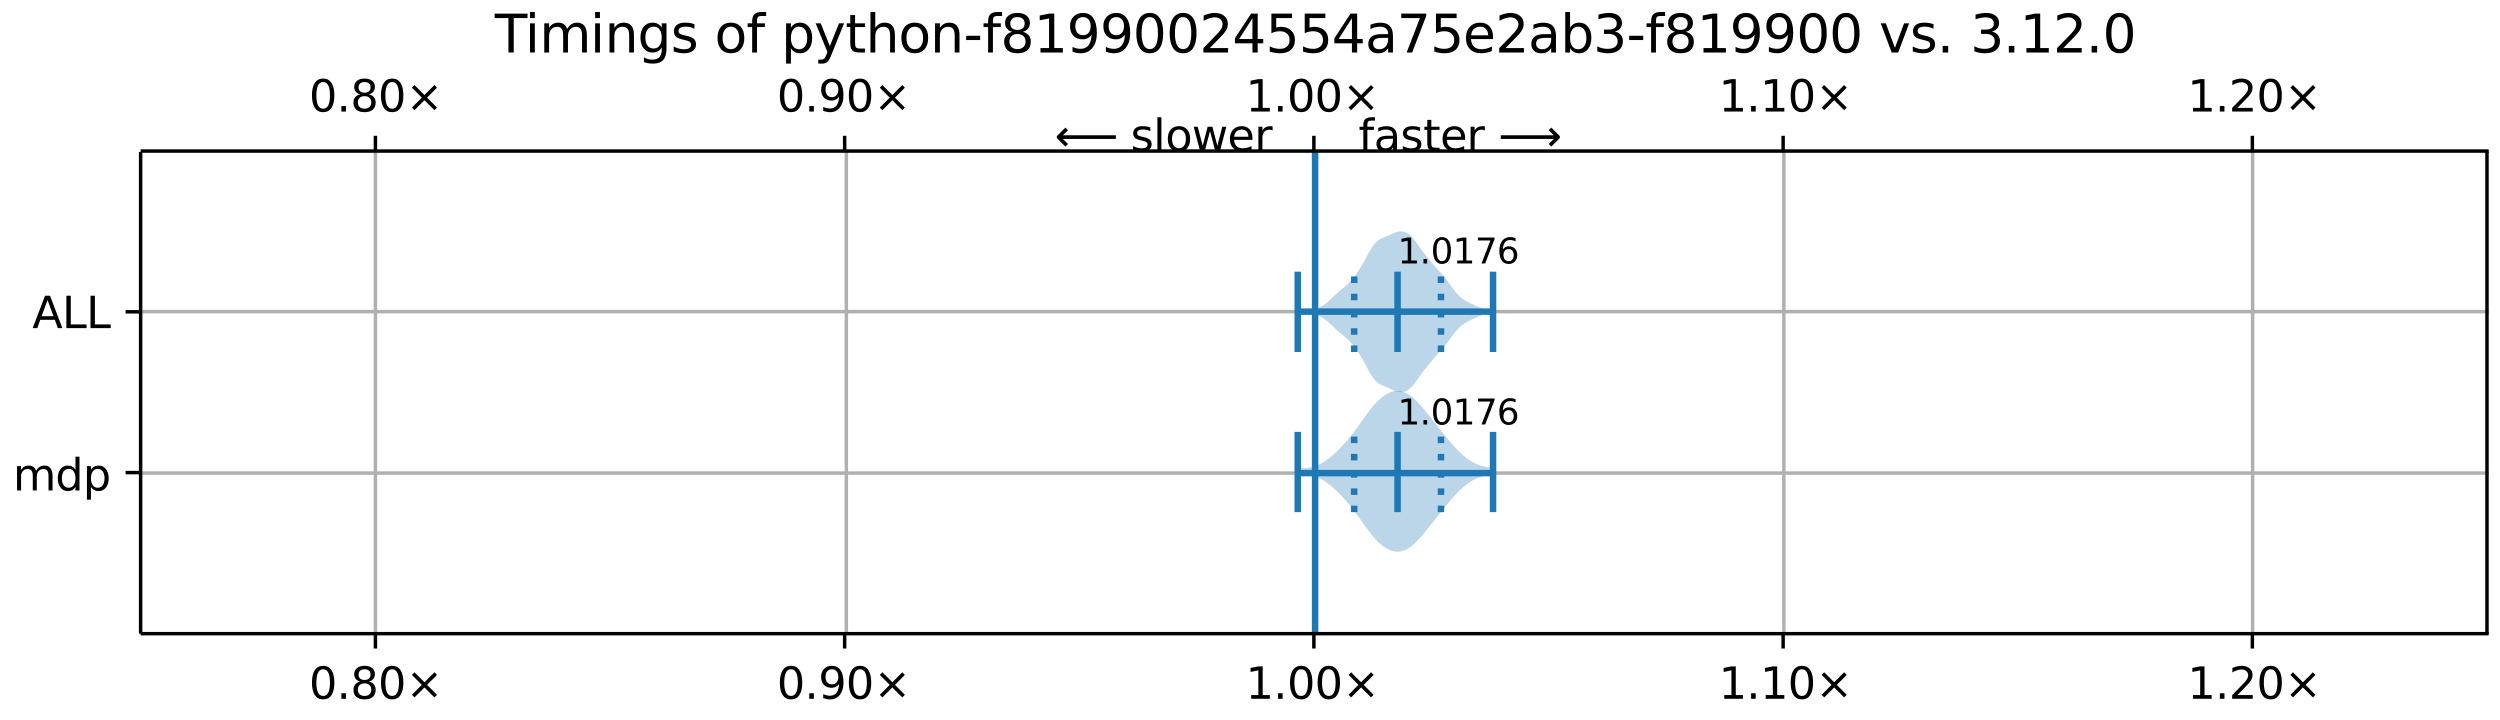 <?xml version="1.0" encoding="UTF-8"?>
<!DOCTYPE svg  PUBLIC '-//W3C//DTD SVG 1.1//EN'  'http://www.w3.org/Graphics/SVG/1.1/DTD/svg11.dtd'>
<svg width="576pt" height="166pt" version="1.1" viewBox="0 0 576 166" xmlns="http://www.w3.org/2000/svg" xmlns:xlink="http://www.w3.org/1999/xlink">
<defs>
<style type="text/css">*{stroke-linejoin: round; stroke-linecap: butt}</style>
</defs>
<path d="m0 166h576v-166h-576z" fill="#fff"/>
<path d="m32.4 146h541v-111h-541z" fill="#fff"/>
<path d="m299 108v1.18l0.456 0.031 0.456 0.032 0.456 0.036 0.456 0.044 0.456 0.057 0.456 0.073 0.456 0.094 0.456 0.119 0.456 0.146 0.456 0.176 0.456 0.206 0.456 0.237 0.456 0.268 0.456 0.297 0.456 0.324 0.456 0.349 0.456 0.372 0.456 0.393 0.456 0.413 0.456 0.432 0.456 0.451 0.456 0.469 0.456 0.488 0.456 0.507 0.456 0.528 0.456 0.548 0.456 0.568 0.456 0.588 0.456 0.606 0.456 0.621 0.456 0.633 0.456 0.64 0.456 0.642 0.456 0.638 0.456 0.627 0.456 0.61 0.456 0.587 0.456 0.559 0.456 0.526 0.456 0.489 0.456 0.449 0.456 0.407 0.456 0.364 0.456 0.32 0.456 0.276 0.456 0.231 0.456 0.185 0.456 0.139 0.456 0.092 0.456 0.043 0.456-0.007 0.456-0.058 0.456-0.111 0.456-0.163 0.456-0.215 0.456-0.266 0.456-0.315 0.456-0.361 0.456-0.403 0.456-0.44 0.456-0.473 0.456-0.5 0.456-0.523 0.456-0.541 0.456-0.555 0.456-0.565 0.456-0.572 0.456-0.577 0.913-1.16 0.456-0.58 0.456-0.577 0.456-0.574 0.456-0.568 0.456-0.561 0.456-0.552 0.456-0.541 0.456-0.527 0.456-0.51 0.456-0.492 0.456-0.471 0.456-0.447 0.456-0.422 0.456-0.396 0.456-0.368 0.456-0.339 0.456-0.31 0.456-0.28 0.456-0.25 0.456-0.221 0.456-0.193 0.456-0.167 0.456-0.143 0.456-0.121 0.456-0.103 0.456-0.088 0.456-0.076 0.456-0.068 0.456-0.062v-1.42l-0.456-0.062-0.456-0.068-0.456-0.076-0.456-0.088-0.456-0.103-0.456-0.121-0.456-0.143-0.456-0.167-0.456-0.193-0.456-0.221-0.456-0.25-0.456-0.28-0.456-0.31-0.456-0.339-0.456-0.368-0.456-0.396-0.456-0.422-0.456-0.447-0.456-0.471-0.456-0.492-0.456-0.51-0.456-0.527-0.456-0.541-0.456-0.552-0.456-0.561-0.456-0.568-0.456-0.574-0.456-0.577-0.456-0.58-0.913-1.16-0.456-0.577-0.456-0.572-0.456-0.565-0.456-0.555-0.456-0.541-0.456-0.523-0.456-0.5-0.456-0.473-0.456-0.44-0.456-0.403-0.456-0.361-0.456-0.315-0.456-0.266-0.456-0.215-0.456-0.163-0.456-0.111-0.456-0.058-0.456-0.007-0.456 0.043-0.456 0.092-0.456 0.139-0.456 0.185-0.456 0.231-0.456 0.276-0.456 0.32-0.456 0.364-0.456 0.407-0.456 0.449-0.456 0.489-0.456 0.526-0.456 0.559-0.456 0.587-0.456 0.61-0.456 0.627-0.456 0.638-0.456 0.642-0.456 0.64-0.456 0.633-0.456 0.621-0.456 0.606-0.456 0.588-0.456 0.568-0.456 0.548-0.456 0.528-0.456 0.507-0.456 0.488-0.456 0.469-0.456 0.451-0.456 0.432-0.456 0.413-0.456 0.393-0.456 0.372-0.456 0.349-0.456 0.324-0.456 0.297-0.456 0.268-0.456 0.237-0.456 0.206-0.456 0.176-0.456 0.146-0.456 0.119-0.456 0.094-0.456 0.073-0.456 0.057-0.456 0.044-0.456 0.036-0.456 0.032-0.456 0.031z" clip-path="url(#b)" fill="#1f77b4" fill-opacity=".3"/>
<path d="m299 71.7v0.267l0.456 0.031 0.456 0.032 0.456 0.035 0.456 0.039 0.456 0.046 0.456 0.058 0.456 0.074 0.456 0.097 0.456 0.125 0.456 0.157 0.456 0.193 0.456 0.231 0.456 0.273 0.456 0.318 0.456 0.362 0.456 0.401 0.456 0.428 0.456 0.44 0.456 0.436 0.456 0.419 0.456 0.397 0.456 0.378 0.456 0.37 0.456 0.38 0.456 0.409 0.456 0.453 0.456 0.504 0.456 0.553 0.456 0.596 0.456 0.636 0.456 0.679 0.456 0.729 0.456 0.782 0.456 0.826 0.456 0.847 0.456 0.833 0.456 0.779 0.456 0.691 0.456 0.581 0.456 0.463 0.456 0.353 0.456 0.263 0.456 0.204 0.456 0.178 0.456 0.181 0.456 0.2 0.456 0.217 0.456 0.219 0.456 0.198 0.456 0.157 0.456 0.1 0.456 0.035 0.456-0.036 0.456-0.111 0.456-0.19 0.456-0.278 0.456-0.372 0.456-0.47 0.456-0.56 0.456-0.628 0.456-0.661 0.456-0.655 0.456-0.619 0.456-0.575 0.456-0.543 0.456-0.536 0.456-0.549 0.913-1.13 0.456-0.543 0.456-0.512 0.456-0.49 0.456-0.495 0.456-0.528 0.456-0.576 0.456-0.619 0.456-0.64 0.456-0.633 0.456-0.603 0.456-0.558 0.456-0.506 0.456-0.451 0.456-0.393 0.456-0.335 0.456-0.282 0.456-0.24 0.456-0.215 0.913-0.41 0.913-0.418 0.456-0.203 0.456-0.188 0.456-0.168 0.456-0.144 0.456-0.118 0.456-0.094 0.456-0.072 0.456-0.054v-0.249l-0.456-0.054-0.456-0.072-0.456-0.094-0.456-0.118-0.456-0.144-0.456-0.168-0.456-0.188-0.456-0.203-0.913-0.418-0.913-0.41-0.456-0.215-0.456-0.24-0.456-0.282-0.456-0.335-0.456-0.393-0.456-0.451-0.456-0.506-0.456-0.558-0.456-0.603-0.456-0.633-0.456-0.64-0.456-0.619-0.456-0.576-0.456-0.528-0.456-0.495-0.456-0.49-0.456-0.512-0.456-0.543-0.913-1.13-0.456-0.549-0.456-0.536-0.456-0.543-0.456-0.575-0.456-0.619-0.456-0.655-0.456-0.661-0.456-0.628-0.456-0.56-0.456-0.47-0.456-0.372-0.456-0.278-0.456-0.19-0.456-0.111-0.456-0.036-0.456 0.035-0.456 0.1-0.456 0.157-0.456 0.198-0.456 0.219-0.456 0.217-0.456 0.2-0.456 0.181-0.456 0.178-0.456 0.204-0.456 0.263-0.456 0.353-0.456 0.463-0.456 0.581-0.456 0.691-0.456 0.779-0.456 0.833-0.456 0.847-0.456 0.826-0.456 0.782-0.456 0.729-0.456 0.679-0.456 0.636-0.456 0.596-0.456 0.553-0.456 0.504-0.456 0.453-0.456 0.409-0.456 0.38-0.456 0.37-0.456 0.378-0.456 0.397-0.456 0.419-0.456 0.436-0.456 0.44-0.456 0.428-0.456 0.401-0.456 0.362-0.456 0.318-0.456 0.273-0.456 0.231-0.456 0.193-0.456 0.157-0.456 0.125-0.456 0.097-0.456 0.074-0.456 0.058-0.456 0.046-0.456 0.039-0.456 0.035-0.456 0.032-0.456 0.031z" clip-path="url(#b)" fill="#1f77b4" fill-opacity=".3"/>
<path d="m86.5 146v-111" clip-path="url(#b)" fill="none" stroke="#b0b0b0" stroke-linecap="square" stroke-width=".8"/>
<defs>
<path id="g" d="m0 0v3.5" stroke="#000" stroke-width=".8"/>
</defs>
<use x="86.494" y="145.922" stroke="#000000" stroke-width=".8" xlink:href="#g"/>
<defs>
<path id="h" d="m0 0v-3.5" stroke="#000" stroke-width=".8"/>
</defs>
<use x="86.494" y="34.796" stroke="#000000" stroke-width=".8" xlink:href="#h"/>
<g transform="translate(71.2 161) scale(.1 -.1)">
<defs>
<path id="a" transform="scale(.016)" d="m2034 4250q-487 0-733-480-245-479-245-1442 0-959 245-1439 246-480 733-480 491 0 736 480 246 480 246 1439 0 963-246 1442-245 480-736 480zm0 500q785 0 1199-621 414-620 414-1801 0-1178-414-1799-414-620-1199-620-784 0-1198 620-414 621-414 1799 0 1181 414 1801 414 621 1198 621z"/>
<path id="d" transform="scale(.016)" d="m684 794h660v-794h-660v794z"/>
<path id="l" transform="scale(.016)" d="m2034 2216q-450 0-708-241-257-241-257-662 0-422 257-663 258-241 708-241t709 242q260 243 260 662 0 421-258 662-257 241-711 241zm-631 268q-406 100-633 378-226 279-226 679 0 559 398 884 399 325 1092 325 697 0 1094-325t397-884q0-400-227-679-226-278-629-378 456-106 710-416 255-309 255-755 0-679-414-1042-414-362-1186-362-771 0-1186 362-414 363-414 1042 0 446 256 755 257 310 713 416zm-231 997q0-362 226-565 227-203 636-203 407 0 636 203 230 203 230 565 0 363-230 566-229 203-636 203-409 0-636-203-226-203-226-566z"/>
<path id="e" transform="scale(.016)" d="m4488 3438-1429-1435 1429-1428-372-378-1435 1434-1434-1434-369 378 1425 1428-1425 1435 369 378 1434-1435 1435 1435 372-378z"/>
</defs>
<use xlink:href="#a"/>
<use transform="translate(63.6)" xlink:href="#d"/>
<use transform="translate(95.4)" xlink:href="#l"/>
<use transform="translate(159)" xlink:href="#a"/>
<use transform="translate(223)" xlink:href="#e"/>
</g>
<g transform="translate(71.2 25.7) scale(.1 -.1)">
<use xlink:href="#a"/>
<use transform="translate(63.6)" xlink:href="#d"/>
<use transform="translate(95.4)" xlink:href="#l"/>
<use transform="translate(159)" xlink:href="#a"/>
<use transform="translate(223)" xlink:href="#e"/>
</g>
<path d="m195 146v-111" clip-path="url(#b)" fill="none" stroke="#b0b0b0" stroke-linecap="square" stroke-width=".8"/>
<use x="194.606" y="145.922" stroke="#000000" stroke-width=".8" xlink:href="#g"/>
<use x="194.606" y="34.796" stroke="#000000" stroke-width=".8" xlink:href="#h"/>
<g transform="translate(179 161) scale(.1 -.1)">
<defs>
<path id="f" transform="scale(.016)" d="m703 97v575q238-113 481-172 244-59 479-59 625 0 954 420 330 420 377 1277-181-269-460-413-278-144-615-144-700 0-1108 423-408 424-408 1159 0 718 425 1152 425 435 1131 435 810 0 1236-621 427-620 427-1801 0-1103-524-1761-523-658-1407-658-238 0-482 47-243 47-506 141zm1256 1978q425 0 673 290 249 291 249 798 0 503-249 795-248 292-673 292t-673-292-248-795q0-507 248-798 248-290 673-290z"/>
</defs>
<use xlink:href="#a"/>
<use transform="translate(63.6)" xlink:href="#d"/>
<use transform="translate(95.4)" xlink:href="#f"/>
<use transform="translate(159)" xlink:href="#a"/>
<use transform="translate(223)" xlink:href="#e"/>
</g>
<g transform="translate(179 25.7) scale(.1 -.1)">
<use xlink:href="#a"/>
<use transform="translate(63.6)" xlink:href="#d"/>
<use transform="translate(95.4)" xlink:href="#f"/>
<use transform="translate(159)" xlink:href="#a"/>
<use transform="translate(223)" xlink:href="#e"/>
</g>
<path d="m303 146v-111" clip-path="url(#b)" fill="none" stroke="#b0b0b0" stroke-linecap="square" stroke-width=".8"/>
<use x="302.719" y="145.922" stroke="#000000" stroke-width=".8" xlink:href="#g"/>
<use x="302.719" y="34.796" stroke="#000000" stroke-width=".8" xlink:href="#h"/>
<g transform="translate(287 161) scale(.1 -.1)">
<defs>
<path id="c" transform="scale(.016)" d="m794 531h1031v3560l-1122-225v575l1116 225h631v-4135h1031v-531h-2687v531z"/>
</defs>
<use xlink:href="#c"/>
<use transform="translate(63.6)" xlink:href="#d"/>
<use transform="translate(95.4)" xlink:href="#a"/>
<use transform="translate(159)" xlink:href="#a"/>
<use transform="translate(223)" xlink:href="#e"/>
</g>
<g transform="translate(287 25.7) scale(.1 -.1)">
<use xlink:href="#c"/>
<use transform="translate(63.6)" xlink:href="#d"/>
<use transform="translate(95.4)" xlink:href="#a"/>
<use transform="translate(159)" xlink:href="#a"/>
<use transform="translate(223)" xlink:href="#e"/>
</g>
<path d="m411 146v-111" clip-path="url(#b)" fill="none" stroke="#b0b0b0" stroke-linecap="square" stroke-width=".8"/>
<use x="410.831" y="145.922" stroke="#000000" stroke-width=".8" xlink:href="#g"/>
<use x="410.831" y="34.796" stroke="#000000" stroke-width=".8" xlink:href="#h"/>
<g transform="translate(396 161) scale(.1 -.1)">
<use xlink:href="#c"/>
<use transform="translate(63.6)" xlink:href="#d"/>
<use transform="translate(95.4)" xlink:href="#c"/>
<use transform="translate(159)" xlink:href="#a"/>
<use transform="translate(223)" xlink:href="#e"/>
</g>
<g transform="translate(396 25.7) scale(.1 -.1)">
<use xlink:href="#c"/>
<use transform="translate(63.6)" xlink:href="#d"/>
<use transform="translate(95.4)" xlink:href="#c"/>
<use transform="translate(159)" xlink:href="#a"/>
<use transform="translate(223)" xlink:href="#e"/>
</g>
<path d="m519 146v-111" clip-path="url(#b)" fill="none" stroke="#b0b0b0" stroke-linecap="square" stroke-width=".8"/>
<use x="518.944" y="145.922" stroke="#000000" stroke-width=".8" xlink:href="#g"/>
<use x="518.944" y="34.796" stroke="#000000" stroke-width=".8" xlink:href="#h"/>
<g transform="translate(504 161) scale(.1 -.1)">
<defs>
<path id="i" transform="scale(.016)" d="m1228 531h2203v-531h-2962v531q359 372 979 998 621 627 780 809 303 340 423 576 121 236 121 464 0 372-261 606-261 235-680 235-297 0-627-103-329-103-704-313v638q381 153 712 231 332 78 607 78 725 0 1156-363 431-362 431-968 0-288-108-546-107-257-392-607-78-91-497-524-418-433-1181-1211z"/>
</defs>
<use xlink:href="#c"/>
<use transform="translate(63.6)" xlink:href="#d"/>
<use transform="translate(95.4)" xlink:href="#i"/>
<use transform="translate(159)" xlink:href="#a"/>
<use transform="translate(223)" xlink:href="#e"/>
</g>
<g transform="translate(504 25.7) scale(.1 -.1)">
<use xlink:href="#c"/>
<use transform="translate(63.6)" xlink:href="#d"/>
<use transform="translate(95.4)" xlink:href="#i"/>
<use transform="translate(159)" xlink:href="#a"/>
<use transform="translate(223)" xlink:href="#e"/>
</g>
<path d="m32.4 109h541" clip-path="url(#b)" fill="none" stroke="#b0b0b0" stroke-linecap="square" stroke-width=".8"/>
<defs>
<path id="r" d="m0 0h-3.5" stroke="#000" stroke-width=".8"/>
</defs>
<use x="32.438" y="108.88" stroke="#000000" stroke-width=".8" xlink:href="#r"/>
<g transform="translate(3 113) scale(.1 -.1)">
<defs>
<path id="w" transform="scale(.016)" d="m3328 2828q216 388 516 572t706 184q547 0 844-383 297-382 297-1088v-2113h-578v2094q0 503-179 746-178 244-543 244-447 0-707-297-259-296-259-809v-1978h-578v2094q0 506-178 748t-550 242q-441 0-701-298-259-298-259-808v-1978h-578v3500h578v-544q197 322 472 475t653 153q382 0 649-194 267-193 395-562z"/>
<path id="aj" transform="scale(.016)" d="m2906 2969v1894h575v-4863h-575v525q-181-312-458-464-276-152-664-152-634 0-1033 506-398 507-398 1332t398 1331q399 506 1033 506 388 0 664-152 277-151 458-463zm-1959-1222q0-634 261-995t717-361 718 361q263 361 263 995t-263 995q-262 361-718 361t-717-361-261-995z"/>
<path id="u" transform="scale(.016)" d="m1159 525v-1856h-578v4831h578v-531q182 312 458 463 277 152 661 152 638 0 1036-506 399-506 399-1331t-399-1332q-398-506-1036-506-384 0-661 152-276 152-458 464zm1957 1222q0 634-261 995t-717 361q-457 0-718-361t-261-995 261-995 718-361q456 0 717 361t261 995z"/>
</defs>
<use xlink:href="#w"/>
<use transform="translate(97.4)" xlink:href="#aj"/>
<use transform="translate(161)" xlink:href="#u"/>
</g>
<path d="m32.4 71.8h541" clip-path="url(#b)" fill="none" stroke="#b0b0b0" stroke-linecap="square" stroke-width=".8"/>
<use x="32.438" y="71.838" stroke="#000000" stroke-width=".8" xlink:href="#r"/>
<g transform="translate(7.45 75.6) scale(.1 -.1)">
<defs>
<path id="am" transform="scale(.016)" d="m2188 4044-857-2322h1716l-859 2322zm-357 622h716l1778-4666h-656l-425 1197h-2103l-425-1197h-666l1781 4666z"/>
<path id="y" transform="scale(.016)" d="m628 4666h631v-4135h2272v-531h-2903v4666z"/>
</defs>
<use xlink:href="#am"/>
<use transform="translate(68.4)" xlink:href="#y"/>
<use transform="translate(124)" xlink:href="#y"/>
</g>
<path d="m303 146v-111" clip-path="url(#b)" fill="none" stroke="#1f77b4" stroke-linecap="square" stroke-width="1.5"/>
<g fill="none" stroke="#1f77b4" stroke-width="1.5">
<path d="m322 118v-18.5" clip-path="url(#b)"/>
<path d="m322 81.1v-18.5" clip-path="url(#b)"/>
</g>
<g fill="none" stroke="#1f77b4" stroke-width="1.5">
<path d="m344 118v-18.5" clip-path="url(#b)"/>
<path d="m344 81.1v-18.5" clip-path="url(#b)"/>
</g>
<g fill="none" stroke="#1f77b4" stroke-width="1.5">
<path d="m299 118v-18.5" clip-path="url(#b)"/>
<path d="m299 81.1v-18.5" clip-path="url(#b)"/>
</g>
<g fill="none" stroke="#1f77b4" stroke-width="1.5">
<path d="m299 109h45.2" clip-path="url(#b)"/>
<path d="m299 71.8h45.2" clip-path="url(#b)"/>
</g>
<g fill="none" stroke="#1f77b4" stroke-dasharray="1.5,2.475" stroke-width="1.5">
<path d="m312 118v-18.5" clip-path="url(#b)"/>
<path d="m332 118v-18.5" clip-path="url(#b)"/>
<path d="m312 81.1v-18.5" clip-path="url(#b)"/>
<path d="m332 81.1v-18.5" clip-path="url(#b)"/>
</g>
<path d="m32.4 146v-111" fill="none" stroke="#000" stroke-linecap="square" stroke-width=".8"/>
<path d="m573 146v-111" fill="none" stroke="#000" stroke-linecap="square" stroke-width=".8"/>
<path d="m32.4 146h541" fill="none" stroke="#000" stroke-linecap="square" stroke-width=".8"/>
<path d="m32.4 34.8h541" fill="none" stroke="#000" stroke-linecap="square" stroke-width=".8"/>
<g transform="translate(322 97.8) scale(.08 -.08)">
<defs>
<path id="p" transform="scale(.016)" d="m525 4666h3e3v-269l-1694-4397h-659l1594 4134h-2241v532z"/>
<path id="z" transform="scale(.016)" d="m2113 2584q-425 0-674-291-248-290-248-796 0-503 248-796 249-292 674-292t673 292q248 293 248 796 0 506-248 796-248 291-673 291zm1253 1979v-575q-238 112-480 171-242 60-480 60-625 0-955-422-329-422-376-1275 184 272 462 417 279 145 613 145 703 0 1111-427 408-426 408-1160 0-719-425-1154-425-434-1131-434-810 0-1238 620-428 621-428 1799 0 1106 525 1764t1409 658q238 0 480-47t505-140z"/>
</defs>
<use xlink:href="#c"/>
<use transform="translate(63.6)" xlink:href="#d"/>
<use transform="translate(95.4)" xlink:href="#a"/>
<use transform="translate(159)" xlink:href="#c"/>
<use transform="translate(223)" xlink:href="#p"/>
<use transform="translate(286)" xlink:href="#z"/>
</g>
<g transform="translate(322 60.7) scale(.08 -.08)">
<use xlink:href="#c"/>
<use transform="translate(63.6)" xlink:href="#d"/>
<use transform="translate(95.4)" xlink:href="#a"/>
<use transform="translate(159)" xlink:href="#c"/>
<use transform="translate(223)" xlink:href="#p"/>
<use transform="translate(286)" xlink:href="#z"/>
</g>
<g transform="translate(313 34.8) scale(.1 -.1)">
<defs>
<path id="k" transform="scale(.016)" d="m2375 4863v-479h-550q-309 0-430-125-120-125-120-450v-309h947v-447h-947v-3053h-578v3053h-550v447h550v244q0 584 272 851 272 268 862 268h544z"/>
<path id="o" transform="scale(.016)" d="m2194 1759q-697 0-966-159t-269-544q0-306 202-486 202-179 548-179 479 0 768 339t289 901v128h-572zm1147 238v-2e3h-575v531q-197-318-491-470t-719-152q-537 0-855 302-317 302-317 808 0 590 395 890 396 300 1180 300h807v57q0 397-261 614t-733 217q-300 0-585-72-284-72-546-216v532q315 122 612 182 297 61 578 61 760 0 1135-394 375-393 375-1193z"/>
<path id="j" transform="scale(.016)" d="m2834 3397v-544q-243 125-506 187-262 63-544 63-428 0-642-131t-214-394q0-200 153-314t616-217l197-44q612-131 870-370t258-667q0-488-386-773-386-284-1061-284-281 0-586 55t-642 164v594q319-166 628-249 309-82 613-82 406 0 624 139 219 139 219 392 0 234-158 359-157 125-692 241l-200 47q-534 112-772 345-237 233-237 639 0 494 350 762 350 269 994 269 318 0 599-47 282-46 519-140z"/>
<path id="s" transform="scale(.016)" d="m1172 4494v-994h1184v-447h-1184v-1900q0-428 117-550t477-122h590v-481h-590q-666 0-919 248-253 249-253 905v1900h-422v447h422v994h578z"/>
<path id="n" transform="scale(.016)" d="m3597 1894v-281h-2644q38-594 358-905t892-311q331 0 642 81t618 244v-544q-310-131-635-200t-659-69q-838 0-1327 487-489 488-489 1320 0 859 464 1363 464 505 1252 505 706 0 1117-455 411-454 411-1235zm-575 169q-6 471-264 752-258 282-683 282-481 0-770-272t-333-766l2050 4z"/>
<path id="t" transform="scale(.016)" d="m2631 2963q-97 56-211 82-114 27-251 27-488 0-749-317t-261-911v-1844h-578v3500h578v-544q182 319 472 473 291 155 707 155 59 0 131-8 72-7 159-23l3-590z"/>
<path id="an" transform="scale(.016)" d="m8863 2147v-281l-1229-1228-375 375 729 728h-7622v531h7622l-729 728 375 375 1229-1228z"/>
</defs>
<use xlink:href="#k"/>
<use transform="translate(35.2)" xlink:href="#o"/>
<use transform="translate(96.5)" xlink:href="#j"/>
<use transform="translate(149)" xlink:href="#s"/>
<use transform="translate(188)" xlink:href="#n"/>
<use transform="translate(249)" xlink:href="#t"/>
<use transform="translate(290)" xlink:href="#DejaVuSans-20"/>
<use transform="translate(322)" xlink:href="#an"/>
</g>
<g transform="translate(243 34.8) scale(.1 -.1)">
<defs>
<path id="ao" transform="scale(.016)" d="m313 1866v281l1228 1228 375-375-728-728h7621v-531h-7621l728-728-375-375-1228 1228z"/>
<path id="ag" transform="scale(.016)" d="m603 4863h575v-4863h-575v4863z"/>
<path id="m" transform="scale(.016)" d="m1959 3097q-462 0-731-361t-269-989 267-989q268-361 733-361 460 0 728 362 269 363 269 988 0 622-269 986-268 364-728 364zm0 487q750 0 1178-488 429-487 429-1349 0-859-429-1349-428-489-1178-489-753 0-1180 489-426 490-426 1349 0 862 426 1349 427 488 1180 488z"/>
<path id="ae" transform="scale(.016)" d="m269 3500h575l719-2731 715 2731h678l719-2731 716 2731h575l-916-3500h-678l-753 2869-756-2869h-679l-915 3500z"/>
</defs>
<use xlink:href="#ao"/>
<use transform="translate(143)" xlink:href="#DejaVuSans-20"/>
<use transform="translate(175)" xlink:href="#j"/>
<use transform="translate(227)" xlink:href="#ag"/>
<use transform="translate(255)" xlink:href="#m"/>
<use transform="translate(316)" xlink:href="#ae"/>
<use transform="translate(398)" xlink:href="#n"/>
<use transform="translate(460)" xlink:href="#t"/>
</g>
<g transform="translate(114 12.1) scale(.12 -.12)">
<defs>
<path id="al" transform="scale(.016)" d="m-19 4666h3947v-532h-1656v-4134h-634v4134h-1657v532z"/>
<path id="x" transform="scale(.016)" d="m603 3500h575v-3500h-575v3500zm0 1363h575v-729h-575v729z"/>
<path id="v" transform="scale(.016)" d="m3513 2113v-2113h-575v2094q0 497-194 743-194 247-581 247-466 0-735-297-269-296-269-809v-1978h-578v3500h578v-544q207 316 486 472 280 156 646 156 603 0 912-373 310-373 310-1098z"/>
<path id="ai" transform="scale(.016)" d="m2906 1791q0 625-258 968-257 344-723 344-462 0-720-344-258-343-258-968 0-622 258-966t720-344q466 0 723 344 258 344 258 966zm575-1357q0-893-397-1329-396-436-1215-436-303 0-572 45t-522 139v559q253-137 500-202 247-66 503-66 566 0 847 295t281 892v285q-178-310-456-463t-666-153q-643 0-1037 490-394 491-394 1301 0 812 394 1302 394 491 1037 491 388 0 666-153t456-462v531h575v-3066z"/>
<path id="ad" transform="scale(.016)" d="m2059-325q-243-625-475-815-231-191-618-191h-460v481h338q237 0 368 113 132 112 291 531l103 262-1415 3444h609l1094-2737 1094 2737h609l-1538-3825z"/>
<path id="ah" transform="scale(.016)" d="m3513 2113v-2113h-575v2094q0 497-194 743-194 247-581 247-466 0-735-297-269-296-269-809v-1978h-578v4863h578v-1907q207 316 486 472 280 156 646 156 603 0 912-373 310-373 310-1098z"/>
<path id="ac" transform="scale(.016)" d="m313 2009h1684v-512h-1684v512z"/>
<path id="aa" transform="scale(.016)" d="m2419 4116-1594-2491h1594v2491zm-166 550h794v-3041h666v-525h-666v-1100h-628v1100h-2106v609l1940 2957z"/>
<path id="q" transform="scale(.016)" d="m691 4666h2478v-532h-1900v-1143q137 47 274 70 138 23 276 23 781 0 1237-428 457-428 457-1159 0-753-469-1171-469-417-1322-417-294 0-599 50-304 50-629 150v635q281-153 581-228t634-75q541 0 856 284 316 284 316 772 0 487-316 771-315 285-856 285-253 0-505-56-251-56-513-175v2344z"/>
<path id="ak" transform="scale(.016)" d="m3116 1747q0 634-261 995t-717 361q-457 0-718-361t-261-995 261-995 718-361q456 0 717 361t261 995zm-1957 1222q182 312 458 463 277 152 661 152 638 0 1036-506 399-506 399-1331t-399-1332q-398-506-1036-506-384 0-661 152-276 152-458 464v-525h-578v4863h578v-1894z"/>
<path id="ab" transform="scale(.016)" d="m2597 2516q453-97 707-404 255-306 255-756 0-690-475-1069-475-378-1350-378-293 0-604 58t-642 174v609q262-153 574-231 313-78 654-78 593 0 904 234t311 681q0 413-289 645-289 233-804 233h-544v519h569q465 0 712 186t247 536q0 359-255 551-254 193-729 193-260 0-557-57-297-56-653-174v562q360 100 674 150t592 50q719 0 1137-327 419-326 419-882 0-388-222-655t-631-370z"/>
<path id="af" transform="scale(.016)" d="m191 3500h609l1094-2937 1094 2937h609l-1313-3500h-781l-1312 3500z"/>
</defs>
<use xlink:href="#al"/>
<use transform="translate(58)" xlink:href="#x"/>
<use transform="translate(85.7)" xlink:href="#w"/>
<use transform="translate(183)" xlink:href="#x"/>
<use transform="translate(211)" xlink:href="#v"/>
<use transform="translate(274)" xlink:href="#ai"/>
<use transform="translate(338)" xlink:href="#j"/>
<use transform="translate(390)" xlink:href="#DejaVuSans-20"/>
<use transform="translate(422)" xlink:href="#m"/>
<use transform="translate(483)" xlink:href="#k"/>
<use transform="translate(518)" xlink:href="#DejaVuSans-20"/>
<use transform="translate(550)" xlink:href="#u"/>
<use transform="translate(613)" xlink:href="#ad"/>
<use transform="translate(673)" xlink:href="#s"/>
<use transform="translate(712)" xlink:href="#ah"/>
<use transform="translate(775)" xlink:href="#m"/>
<use transform="translate(836)" xlink:href="#v"/>
<use transform="translate(900)" xlink:href="#ac"/>
<use transform="translate(936)" xlink:href="#k"/>
<use transform="translate(971)" xlink:href="#l"/>
<use transform="translate(1035)" xlink:href="#c"/>
<use transform="translate(1098)" xlink:href="#f"/>
<use transform="translate(1162)" xlink:href="#f"/>
<use transform="translate(1225)" xlink:href="#a"/>
<use transform="translate(1289)" xlink:href="#a"/>
<use transform="translate(1353)" xlink:href="#i"/>
<use transform="translate(1416)" xlink:href="#aa"/>
<use transform="translate(1480)" xlink:href="#q"/>
<use transform="translate(1544)" xlink:href="#q"/>
<use transform="translate(1607)" xlink:href="#aa"/>
<use transform="translate(1671)" xlink:href="#o"/>
<use transform="translate(1732)" xlink:href="#p"/>
<use transform="translate(1796)" xlink:href="#q"/>
<use transform="translate(1859)" xlink:href="#n"/>
<use transform="translate(1921)" xlink:href="#i"/>
<use transform="translate(1984)" xlink:href="#o"/>
<use transform="translate(2046)" xlink:href="#ak"/>
<use transform="translate(2109)" xlink:href="#ab"/>
<use transform="translate(2173)" xlink:href="#ac"/>
<use transform="translate(2209)" xlink:href="#k"/>
<use transform="translate(2244)" xlink:href="#l"/>
<use transform="translate(2308)" xlink:href="#c"/>
<use transform="translate(2371)" xlink:href="#f"/>
<use transform="translate(2435)" xlink:href="#f"/>
<use transform="translate(2499)" xlink:href="#a"/>
<use transform="translate(2562)" xlink:href="#a"/>
<use transform="translate(2626)" xlink:href="#DejaVuSans-20"/>
<use transform="translate(2658)" xlink:href="#af"/>
<use transform="translate(2717)" xlink:href="#j"/>
<use transform="translate(2769)" xlink:href="#d"/>
<use transform="translate(2801)" xlink:href="#DejaVuSans-20"/>
<use transform="translate(2833)" xlink:href="#ab"/>
<use transform="translate(2896)" xlink:href="#d"/>
<use transform="translate(2928)" xlink:href="#c"/>
<use transform="translate(2992)" xlink:href="#i"/>
<use transform="translate(3055)" xlink:href="#d"/>
<use transform="translate(3087)" xlink:href="#a"/>
</g>
<defs>
<clipPath id="b">
<rect x="32.4" y="34.8" width="541" height="111"/>
</clipPath>
</defs>
</svg>
